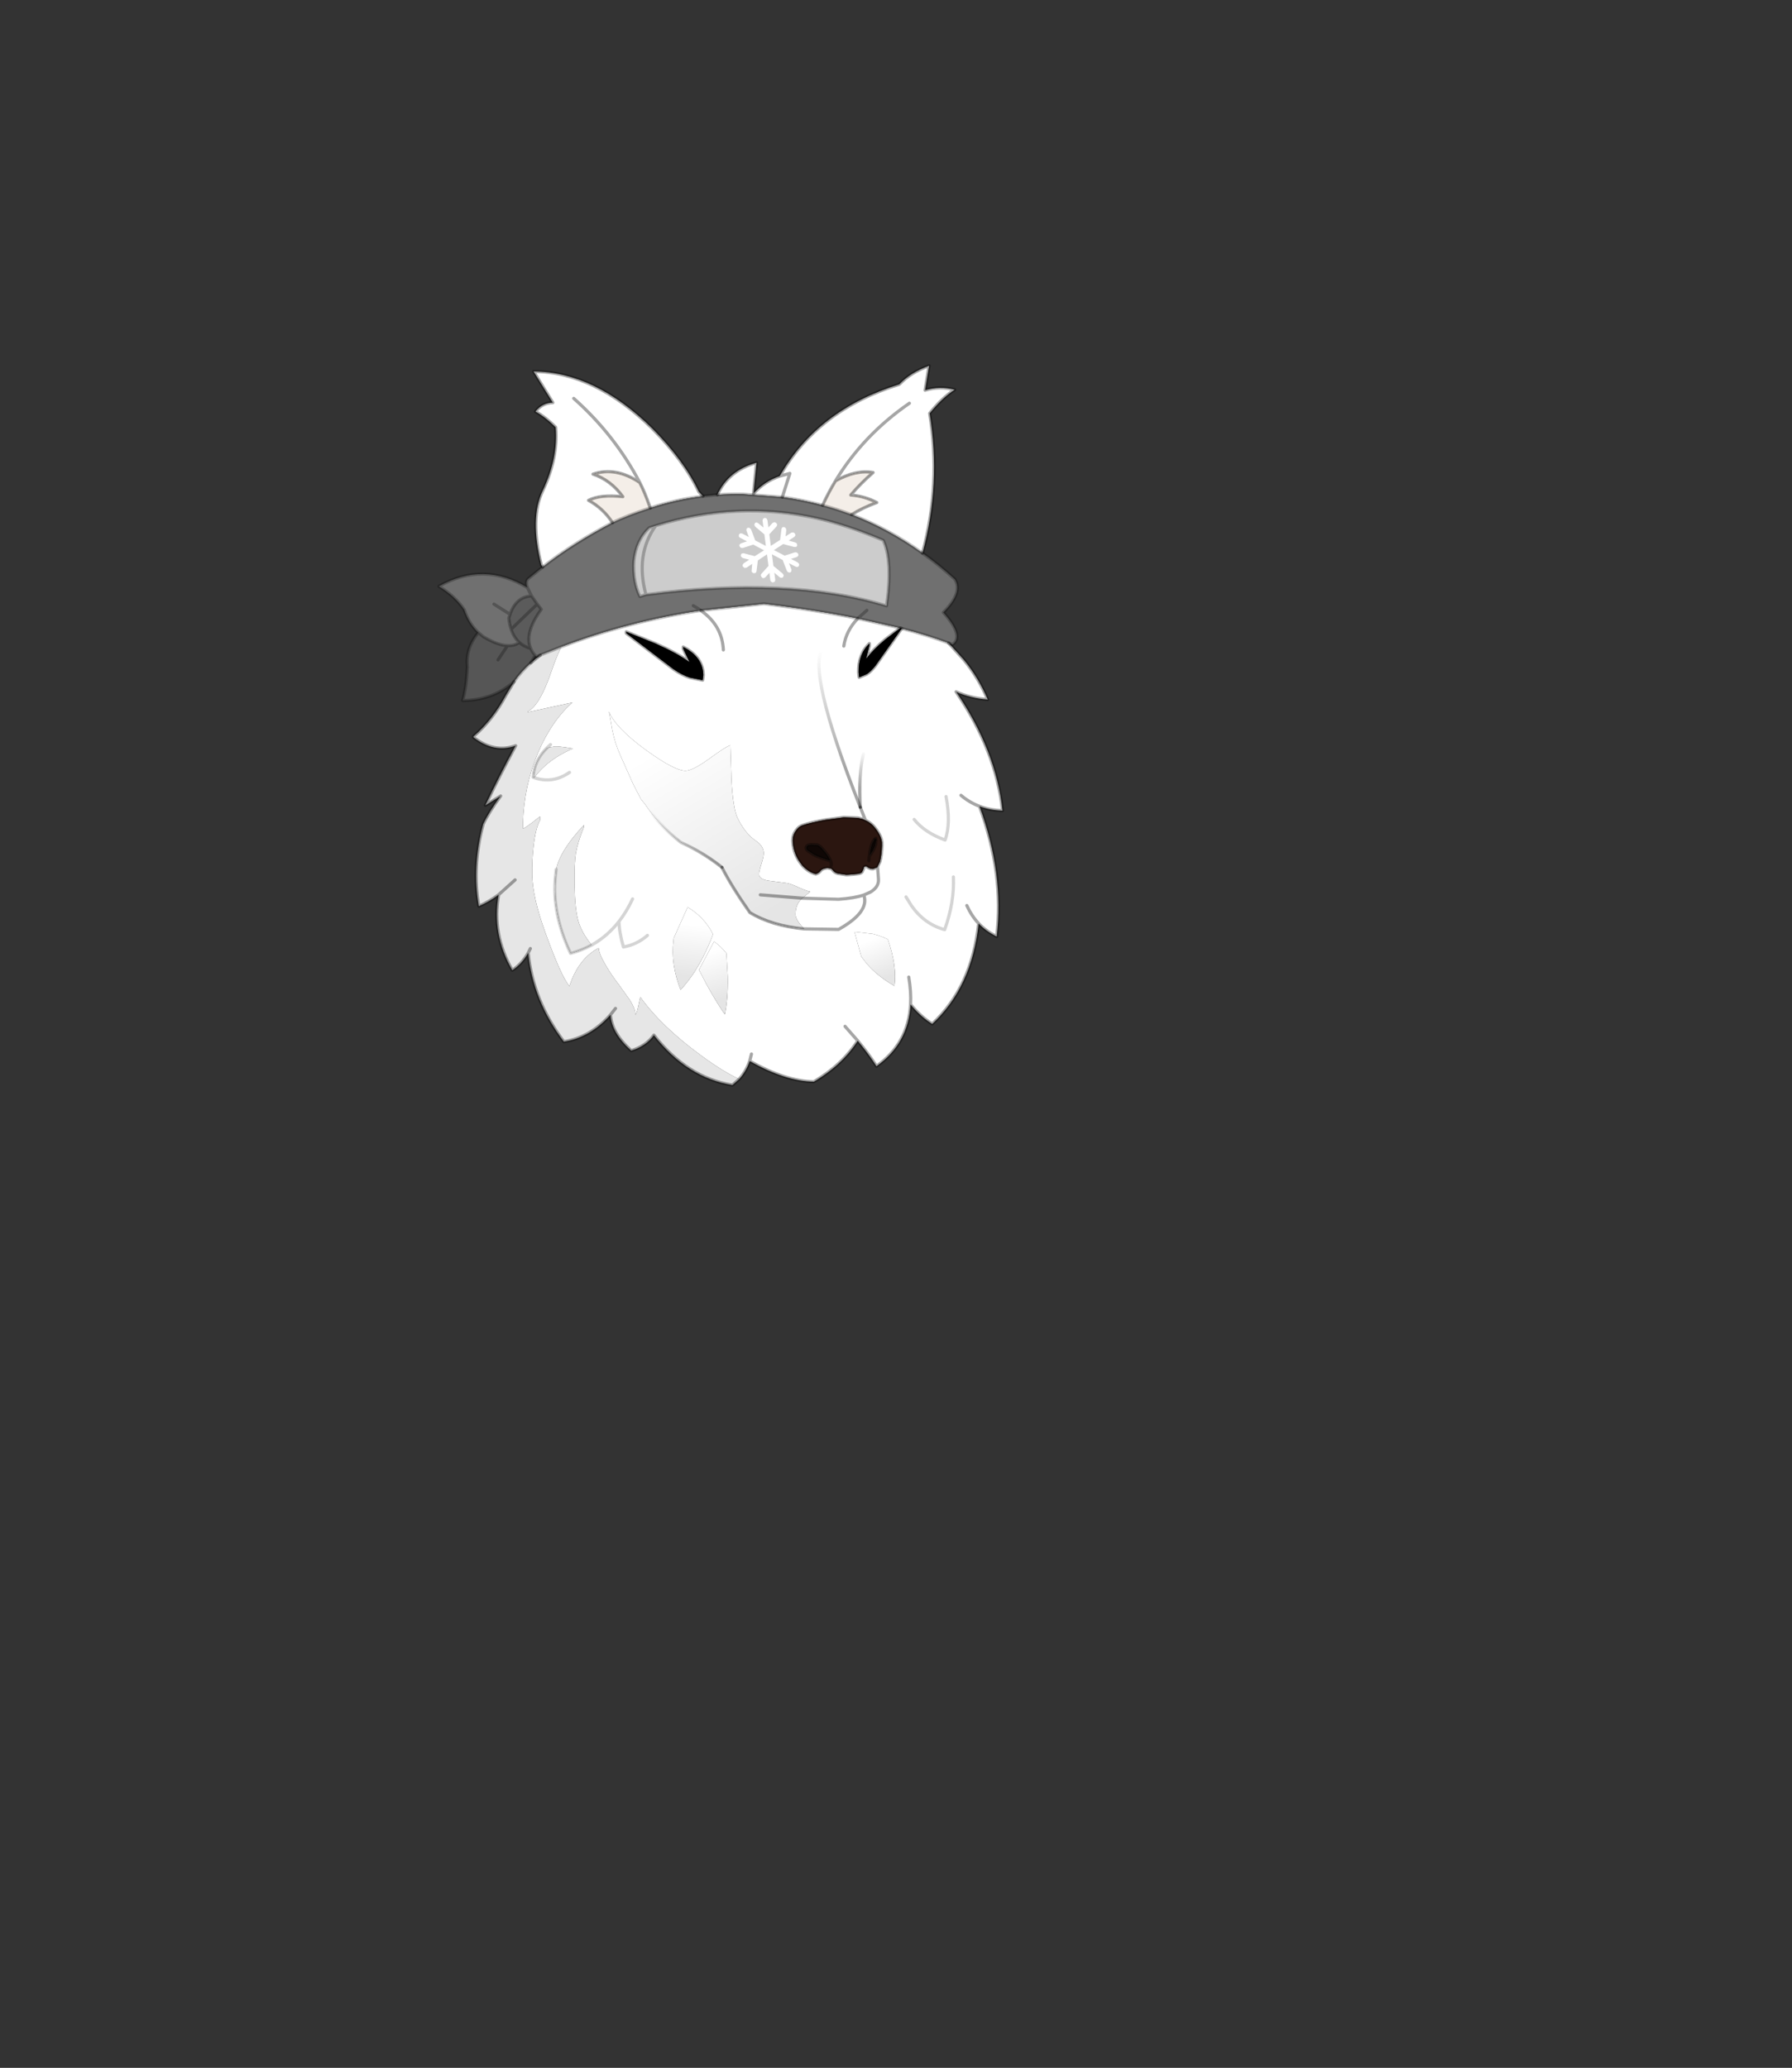 <?xml version="1.0" encoding="UTF-8" standalone="no"?>
<svg xmlns:xlink="http://www.w3.org/1999/xlink" height="531.5px" width="460.6px" xmlns="http://www.w3.org/2000/svg">
  <rect width="100%" height="100%" fill="#333333" stroke="none"/>
  <g transform="matrix(1.0, 0.0, 0.0, 1.0, 193.65, 334.05)">
    <use height="226.3" transform="matrix(0.818, -0.015, 0.015, 0.818, -82.268, -238.511)" width="176.75" xlink:href="#shape0"/>
  </g>
  <defs>
    <g id="shape0" transform="matrix(1.0, 0.0, 0.0, 1.0, 88.35, 113.15)">
      <path d="M0.15 -72.85 Q3.8 -80.45 12.65 -82.7 L11.5 -73.0 Q15.0 -76.8 19.85 -78.35 32.1 -99.0 57.95 -106.5 61.6 -110.2 67.4 -112.15 L66.0 -104.5 Q70.65 -105.8 75.3 -104.5 71.3 -102.0 67.3 -97.2 70.55 -75.05 64.25 -53.35 53.8 -61.15 42.2 -65.85 45.7 -67.95 50.2 -69.5 46.4 -71.6 42.05 -72.0 45.1 -75.5 49.2 -78.95 43.85 -80.0 37.35 -76.55 35.05 -72.9 33.15 -68.95 26.95 -70.75 20.55 -71.75 L8.2 -72.9 Q4.15 -73.05 0.15 -72.85 M71.95 -24.95 L72.75 -24.05 76.55 -19.7 Q81.05 -14.05 83.9 -7.0 78.6 -7.45 74.0 -9.6 86.25 9.1 87.9 28.0 84.0 27.8 80.7 26.5 88.1 48.0 85.35 67.5 82.1 65.85 79.75 63.3 77.3 83.2 64.6 94.6 61.05 92.3 57.9 88.35 57.0 100.6 46.85 107.55 44.5 103.7 41.1 99.45 36.1 106.95 27.1 112.05 18.25 111.8 7.05 105.2 5.85 108.45 3.65 110.8 -1.45 108.35 -8.4 103.0 -20.5 93.8 -26.95 84.45 L-27.65 87.4 Q-28.1 89.4 -28.65 90.1 -28.35 88.5 -30.3 85.25 L-33.6 80.45 Q-35.9 77.35 -37.6 74.3 -39.7 70.6 -39.7 68.9 L-39.95 68.9 -40.65 69.3 Q-46.4 72.7 -49.15 80.65 -51.8 77.25 -56.45 63.5 -60.2 52.5 -60.2 45.45 -60.2 40.9 -59.6 36.45 -58.85 30.8 -57.4 28.3 L-57.4 27.15 Q-61.65 30.45 -62.8 30.9 L-62.8 29.05 Q-62.25 17.6 -57.75 7.35 -53.3 -2.7 -46.55 -8.45 L-60.7 -5.65 -60.7 -5.85 Q-56.85 -7.6 -53.0 -18.3 -51.4 -22.7 -49.75 -26.0 -28.55 -33.65 -5.7 -36.6 L14.15 -38.35 Q30.4 -36.1 43.55 -33.2 L56.85 -29.95 52.15 -26.5 Q48.25 -23.4 45.95 -20.45 L47.05 -24.7 47.05 -25.25 Q43.5 -22.0 43.5 -16.3 L43.55 -15.55 43.65 -14.7 45.95 -15.6 Q47.35 -16.4 48.9 -18.35 L57.3 -29.8 Q65.4 -27.55 71.95 -24.95 M-55.15 -51.15 L-55.55 -51.85 Q-58.95 -66.6 -54.7 -75.1 -49.6 -85.35 -50.25 -95.0 -53.45 -98.3 -56.5 -100.05 -54.3 -102.75 -51.0 -102.75 L-56.85 -112.65 Q-37.65 -112.15 -19.95 -94.1 -10.1 -83.8 -5.65 -73.9 L-4.35 -72.5 Q-12.75 -71.65 -21.0 -69.1 -22.65 -74.15 -24.15 -77.15 -31.6 -82.35 -38.8 -80.05 -33.25 -78.1 -29.55 -72.8 -36.65 -73.7 -40.35 -71.85 -35.75 -69.2 -32.95 -64.7 -45.55 -58.4 -55.15 -51.15 M19.85 -78.35 L23.05 -79.15 20.55 -71.75 23.05 -79.15 19.85 -78.35 M61.0 -100.5 Q46.25 -90.7 37.35 -76.55 46.25 -90.7 61.0 -100.5 M39.0 -24.6 Q39.8 -29.4 43.55 -33.2 39.8 -29.4 39.0 -24.6 M1.15 -24.1 Q0.9 -31.8 -5.7 -36.6 0.9 -31.8 1.15 -24.1 M48.3 44.95 L49.1 43.35 Q49.7 41.25 49.85 38.25 L49.85 37.2 Q49.55 34.7 47.2 32.0 46.15 30.9 44.8 30.25 L43.95 29.85 42.4 29.45 38.0 29.2 32.4 29.85 Q27.9 30.55 25.15 31.4 23.75 31.8 22.85 33.15 21.7 34.7 21.85 36.75 L21.95 37.75 Q22.35 40.65 23.95 43.0 L24.65 44.0 Q26.55 46.2 28.9 46.85 30.0 46.5 30.45 45.8 31.0 45.15 32.55 45.0 L33.7 45.2 34.15 45.6 Q34.8 46.55 35.8 46.8 L38.4 47.25 38.95 47.25 40.75 47.15 42.3 47.0 42.9 46.85 43.4 46.55 43.9 45.5 Q44.0 44.6 44.8 44.7 45.55 45.3 46.25 45.5 L46.9 45.55 47.9 45.2 48.35 45.2 48.3 44.95 M24.95 64.0 L35.5 64.35 35.75 64.35 Q45.65 59.05 43.85 53.7 L45.9 52.85 Q48.65 51.3 48.55 48.85 L48.35 45.2 48.55 48.85 Q48.65 51.3 45.9 52.85 L43.85 53.7 Q45.65 59.05 35.75 64.35 L35.5 64.35 24.95 64.0 Q22.3 61.15 22.3 59.55 22.3 57.05 23.45 55.5 23.8 55.0 24.5 54.35 L27.05 52.35 Q25.55 51.95 23.35 50.9 21.15 49.85 19.95 49.55 L14.25 48.7 Q11.05 48.2 11.05 46.6 11.05 45.75 11.85 43.4 12.65 41.05 12.65 39.95 12.65 37.7 10.3 36.1 L9.6 35.55 Q6.75 33.3 4.65 28.8 3.25 25.7 2.95 16.75 L2.8 5.9 Q1.5 6.2 -4.05 10.1 -9.2 13.65 -11.4 13.65 -14.8 13.65 -23.7 6.95 -33.15 -0.2 -35.2 -5.45 -34.8 -3.9 -34.25 0.2 -33.5 4.55 -31.7 8.7 L-27.95 17.55 -25.6 22.3 -24.25 24.05 Q-20.05 30.65 -13.35 36.1 L-12.65 36.45 -10.95 37.3 Q-5.4 40.2 -0.55 44.2 2.2 50.0 7.95 58.55 14.7 62.85 24.95 64.0 M43.85 53.7 Q40.85 54.65 35.9 54.9 L24.5 54.35 35.9 54.9 Q40.85 54.65 43.85 53.7 M43.25 26.1 L44.8 30.25 43.25 26.1 Q26.7 -18.25 32.7 -24.45 26.7 -18.25 43.25 26.1 42.85 15.8 44.55 9.4 42.85 15.8 43.25 26.1 M74.95 22.95 Q77.55 25.25 80.7 26.5 77.55 25.25 74.95 22.95 M70.25 23.25 Q71.7 31.7 69.7 36.9 63.25 34.4 60.1 30.25 63.25 34.4 69.7 36.9 71.7 31.7 70.25 23.25 M0.35 71.2 Q-1.4 68.95 -3.45 67.45 L-8.35 76.25 Q-4.45 84.45 -0.5 90.4 0.65 85.45 0.65 78.55 L0.35 71.2 M79.75 63.3 Q77.55 60.85 76.15 57.6 77.55 60.85 79.75 63.3 M43.35 73.9 Q46.6 78.6 52.95 82.45 53.95 76.45 51.15 67.75 48.85 66.6 46.35 65.95 L40.7 65.2 42.7 72.95 43.35 73.9 M57.1 54.55 L58.8 57.4 Q62.8 63.25 69.05 65.05 72.3 56.5 72.1 48.55 72.3 56.5 69.05 65.05 62.8 63.25 58.8 57.4 L57.1 54.55 M37.2 94.85 L41.1 99.45 37.2 94.85 M7.65 103.0 L7.05 105.2 7.65 103.0 M57.5 79.75 Q58.2 84.35 57.9 88.35 58.2 84.35 57.5 79.75 M-29.25 -29.9 L-14.65 -18.35 Q-11.95 -16.4 -9.55 -15.6 L-5.55 -14.7 -5.4 -15.55 -5.3 -16.3 Q-5.3 -22.0 -11.45 -25.25 L-11.45 -24.7 -9.55 -20.45 Q-13.5 -23.4 -20.2 -26.5 L-29.25 -30.35 -29.25 -29.9 M-24.15 -77.15 Q-31.75 -92.3 -44.4 -103.95 -31.75 -92.3 -24.15 -77.15 M-59.0 14.95 Q-56.0 11.1 -51.65 8.5 -49.2 7.05 -46.7 6.05 L-46.7 6.0 Q-52.15 4.95 -52.9 5.35 L-54.55 5.6 -54.8 5.65 Q-58.9 9.5 -59.35 14.8 L-59.0 14.95 Q-53.2 17.05 -47.9 13.5 -53.2 17.05 -59.0 14.95 M-53.7 4.65 L-54.8 5.65 -53.7 4.65 M-41.9 67.85 Q-44.95 64.0 -46.0 60.15 -46.95 56.55 -46.95 49.05 -46.95 42.25 -46.35 38.85 -45.7 35.5 -43.65 30.7 L-43.65 30.1 Q-51.35 38.0 -52.65 43.9 L-52.9 45.95 Q-54.35 57.6 -48.6 70.35 -45.0 69.45 -41.9 67.85 -36.95 65.2 -33.2 60.6 -30.7 57.5 -28.8 53.6 -30.7 57.5 -33.2 60.6 -36.95 65.2 -41.9 67.85 M-16.2 67.0 Q-17.25 74.25 -14.25 82.45 -11.9 80.0 -9.7 76.8 L-8.0 74.05 Q-6.0 70.6 -4.25 66.45 L-3.75 65.15 Q-6.3 59.8 -11.55 56.5 L-16.1 66.15 -16.2 67.0 M-24.35 65.15 Q-27.65 67.95 -31.95 68.65 -33.2 64.05 -33.2 60.6 -33.2 64.05 -31.95 68.65 -27.65 67.95 -24.35 65.15" fill="#ffffff" fill-rule="evenodd" stroke="none"/>
      <path d="M64.25 -53.35 Q69.4 -49.55 74.25 -44.95 76.8 -40.75 70.45 -34.6 76.95 -27.0 73.15 -24.45 L71.95 -24.95 Q65.4 -27.55 57.3 -29.8 L56.85 -29.95 43.55 -33.2 46.45 -35.7 43.55 -33.2 Q30.4 -36.1 14.15 -38.35 L-5.7 -36.6 Q-28.55 -33.65 -49.75 -26.0 L-56.4 -23.5 -57.6 -23.05 -58.0 -23.45 Q-58.9 -24.5 -59.35 -25.65 -61.35 -30.55 -55.8 -37.9 L-57.05 -39.55 -58.8 -42.15 -60.05 -44.8 Q-60.7 -46.75 -59.75 -47.55 L-55.15 -51.15 Q-45.55 -58.4 -32.95 -64.7 -28.45 -66.85 -21.0 -69.1 -12.75 -71.65 -4.35 -72.5 L0.15 -72.85 Q4.15 -73.05 8.2 -72.9 L20.55 -71.75 Q26.95 -70.75 33.15 -68.95 37.75 -67.65 42.2 -65.85 53.8 -61.15 64.25 -53.35 M-75.7 -30.95 Q-78.6 -33.75 -80.0 -38.2 -82.75 -42.5 -87.85 -45.7 -73.7 -53.35 -60.05 -44.8 L-58.8 -42.15 Q-63.65 -42.0 -65.65 -36.5 L-66.05 -35.3 Q-65.9 -33.35 -65.4 -31.8 -64.6 -29.2 -62.9 -27.6 -64.55 -26.5 -66.8 -26.7 -69.9 -26.95 -74.2 -29.65 L-75.7 -30.95 M52.65 -37.0 Q54.9 -50.95 52.0 -57.6 40.65 -62.65 31.3 -64.9 6.35 -70.95 -19.4 -63.5 L-21.4 -62.9 Q-25.6 -59.15 -26.45 -52.6 -26.95 -46.1 -24.75 -41.35 L-22.85 -41.9 Q22.0 -46.9 52.65 -37.0 M-8.05 -38.15 Q-6.8 -37.45 -5.7 -36.6 -6.8 -37.45 -8.05 -38.15 M-70.65 -39.8 L-65.65 -36.5 -70.65 -39.8" fill="#707070" fill-rule="evenodd" stroke="none"/>
      <path d="M42.2 -65.85 Q37.75 -67.65 33.15 -68.95 35.05 -72.9 37.35 -76.55 43.85 -80.0 49.2 -78.95 45.1 -75.5 42.05 -72.0 46.4 -71.6 50.2 -69.5 45.7 -67.95 42.2 -65.85 M-32.95 -64.7 Q-35.75 -69.2 -40.35 -71.85 -36.65 -73.7 -29.55 -72.8 -33.25 -78.1 -38.8 -80.05 -31.6 -82.35 -24.15 -77.15 -22.65 -74.15 -21.0 -69.1 -28.45 -66.85 -32.95 -64.7" fill="#f4eee8" fill-rule="evenodd" stroke="none"/>
      <path d="M57.3 -29.8 L48.9 -18.35 Q47.35 -16.4 45.95 -15.6 L43.65 -14.7 43.55 -15.55 43.5 -16.3 Q43.5 -22.0 47.05 -25.25 L47.05 -24.7 45.95 -20.45 Q48.25 -23.4 52.15 -26.5 L56.85 -29.95 57.3 -29.8 M-29.25 -29.9 L-29.25 -30.35 -20.2 -26.5 Q-13.5 -23.4 -9.55 -20.45 L-11.45 -24.7 -11.45 -25.25 Q-5.3 -22.0 -5.3 -16.3 L-5.4 -15.55 -5.55 -14.7 -9.55 -15.6 Q-11.95 -16.4 -14.65 -18.35 L-29.25 -29.9" fill="#000000" fill-rule="evenodd" stroke="none"/>
      <path d="M52.65 -37.0 Q22.0 -46.9 -22.85 -41.9 L-24.75 -41.35 Q-26.95 -46.1 -26.45 -52.6 -25.6 -59.15 -21.4 -62.9 L-19.4 -63.5 Q6.35 -70.95 31.3 -64.9 40.65 -62.65 52.0 -57.6 54.9 -50.95 52.65 -37.0 M-22.85 -41.9 Q-26.05 -54.45 -19.4 -63.5 -26.05 -54.45 -22.85 -41.9" fill="#cccccc" fill-rule="evenodd" stroke="none"/>
      <path d="M47.95 35.95 L48.0 36.5 Q48.0 37.65 47.65 38.5 L47.0 39.85 45.95 41.4 45.9 40.95 Q46.4 37.35 47.6 36.25 L47.95 35.95 M48.0 36.5 L47.6 36.25 48.0 36.5 M27.9 40.45 L26.5 39.5 Q26.05 39.15 26.0 38.65 L26.0 38.5 Q26.1 37.65 27.5 37.55 L29.5 37.65 Q30.4 37.95 31.3 39.15 L31.6 39.5 Q33.25 41.5 33.65 42.85 L33.4 42.75 32.5 42.45 30.5 41.75 Q28.35 40.9 27.9 40.45" fill="#0f0705" fill-rule="evenodd" stroke="none"/>
      <path d="M44.8 30.25 Q46.15 30.9 47.2 32.0 49.55 34.7 49.85 37.2 L49.85 38.25 Q49.7 41.25 49.1 43.35 L48.3 44.95 47.9 45.2 46.9 45.55 46.25 45.5 Q45.55 45.3 44.8 44.7 44.0 44.6 43.9 45.5 L43.4 46.55 42.9 46.85 42.3 47.0 40.75 47.15 38.95 47.25 38.4 47.25 35.8 46.8 Q34.8 46.55 34.15 45.6 L33.7 45.2 32.55 45.0 Q31.0 45.15 30.45 45.8 30.0 46.5 28.9 46.85 26.55 46.2 24.65 44.0 L23.95 43.0 Q22.35 40.65 21.95 37.75 L21.85 36.75 Q21.7 34.7 22.85 33.15 23.75 31.8 25.15 31.4 27.9 30.55 32.4 29.85 L38.0 29.2 42.4 29.45 43.95 29.85 44.8 30.25 M48.0 36.5 L47.95 35.95 47.6 36.25 Q46.4 37.35 45.9 40.95 L45.95 41.4 47.0 39.85 47.65 38.5 Q48.0 37.65 48.0 36.5 M45.65 42.95 L45.8 41.5 45.95 41.4 45.8 41.5 45.65 42.95 M27.9 40.45 Q28.35 40.9 30.5 41.75 L32.5 42.45 33.4 42.75 33.65 42.85 Q33.25 41.5 31.6 39.5 L31.3 39.15 Q30.4 37.95 29.5 37.65 L27.5 37.55 Q26.1 37.65 26.0 38.5 L26.0 38.65 Q26.05 39.15 26.5 39.5 L27.9 40.45 M33.75 44.3 Q33.95 43.7 33.65 42.85 33.95 43.7 33.75 44.3" fill="#2b1610" fill-rule="evenodd" stroke="none"/>
      <path d="M24.95 64.0 Q14.7 62.85 7.95 58.55 2.2 50.0 -0.55 44.2 -5.4 40.2 -10.95 37.3 L-12.65 36.45 -13.35 36.1 Q-20.05 30.65 -24.25 24.05 L-25.6 22.3 -27.95 17.55 -31.7 8.7 Q-33.5 4.55 -34.25 0.2 -34.8 -3.9 -35.2 -5.45 -33.15 -0.2 -23.7 6.95 -14.8 13.65 -11.4 13.65 -9.2 13.65 -4.05 10.1 1.5 6.2 2.8 5.9 L2.95 16.75 Q3.25 25.7 4.65 28.8 6.75 33.3 9.6 35.55 L10.3 36.1 Q12.65 37.7 12.65 39.95 12.65 41.05 11.85 43.4 11.05 45.75 11.05 46.6 11.05 48.2 14.25 48.7 L19.95 49.55 Q21.15 49.85 23.35 50.9 25.55 51.95 27.05 52.35 L24.5 54.35 Q23.8 55.0 23.45 55.5 22.3 57.05 22.3 59.55 22.3 61.15 24.95 64.0 M11.35 53.05 L24.5 54.35 11.35 53.05" fill="url(#gradient0)" fill-rule="evenodd" stroke="none"/>
      <path d="M43.35 73.9 L42.7 72.95 40.7 65.2 46.35 65.95 Q48.85 66.6 51.15 67.75 53.95 76.45 52.95 82.45 46.6 78.6 43.35 73.9" fill="url(#gradient1)" fill-rule="evenodd" stroke="none"/>
      <path d="M3.65 110.8 L1.5 112.65 Q-12.7 110.1 -22.9 96.5 -25.4 99.9 -30.1 101.25 -36.2 95.55 -36.4 89.85 -42.8 96.85 -51.2 98.05 -60.7 85.0 -61.9 69.95 -64.0 73.45 -67.0 75.3 -73.3 63.85 -70.85 51.5 -73.95 53.7 -77.15 55.0 -79.1 42.55 -75.3 29.25 -73.45 25.5 -69.65 20.5 L-74.5 23.35 Q-70.0 14.3 -64.65 4.8 -71.5 7.1 -77.85 1.9 L-77.85 1.65 Q-71.75 -3.4 -67.45 -11.05 L-64.8 -15.3 Q-62.55 -18.45 -59.4 -21.15 L-56.4 -23.5 -49.75 -26.0 Q-51.4 -22.7 -53.0 -18.3 -56.85 -7.6 -60.7 -5.85 L-60.7 -5.65 -46.55 -8.45 Q-53.3 -2.7 -57.75 7.35 -62.25 17.6 -62.8 29.05 L-62.8 30.9 Q-61.65 30.45 -57.4 27.15 L-57.4 28.3 Q-58.85 30.8 -59.6 36.45 -60.2 40.9 -60.2 45.45 -60.2 52.5 -56.45 63.5 -51.8 77.25 -49.15 80.65 -46.4 72.7 -40.65 69.3 L-39.95 68.9 -39.7 68.9 Q-39.7 70.6 -37.6 74.3 -35.9 77.35 -33.6 80.45 L-30.3 85.25 Q-28.35 88.5 -28.65 90.1 -28.1 89.4 -27.65 87.4 L-26.95 84.45 Q-20.5 93.8 -8.4 103.0 -1.45 108.35 3.65 110.8 M-54.8 5.65 L-54.55 5.6 -52.9 5.35 Q-52.15 4.95 -46.7 6.0 L-46.7 6.05 Q-49.2 7.05 -51.65 8.5 -56.0 11.1 -59.0 14.95 L-59.35 14.8 Q-58.9 9.5 -54.8 5.65 M-52.65 43.9 Q-51.35 38.0 -43.65 30.1 L-43.65 30.7 Q-45.7 35.5 -46.35 38.85 -46.95 42.25 -46.95 49.05 -46.95 56.55 -46.0 60.15 -44.95 64.0 -41.9 67.85 -45.0 69.45 -48.6 70.35 -54.35 57.6 -52.9 45.95 L-52.65 43.9 M-61.2 68.6 L-61.9 69.95 -61.2 68.6 M-65.6 46.95 L-70.85 51.5 -65.6 46.95 M-34.8 87.9 L-36.4 89.85 -34.8 87.9" fill="#e6e6e6" fill-rule="evenodd" stroke="none"/>
      <path d="M-16.2 67.0 L-16.1 66.15 -11.55 56.5 Q-6.3 59.8 -3.75 65.15 L-4.25 66.45 Q-6.0 70.6 -8.0 74.05 L-9.7 76.8 Q-11.9 80.0 -14.25 82.45 -17.25 74.25 -16.2 67.0" fill="url(#gradient2)" fill-rule="evenodd" stroke="none"/>
      <path d="M0.35 71.2 L0.65 78.55 Q0.65 85.45 -0.5 90.4 -4.45 84.45 -8.35 76.25 L-3.45 67.45 Q-1.4 68.95 0.35 71.2" fill="url(#gradient3)" fill-rule="evenodd" stroke="none"/>
      <path d="M-58.8 -42.15 L-57.05 -39.55 -55.8 -37.9 Q-61.35 -30.55 -59.35 -25.65 -61.45 -26.25 -62.9 -27.6 -64.6 -29.2 -65.4 -31.8 -65.9 -33.35 -66.05 -35.3 L-65.65 -36.5 Q-63.65 -42.0 -58.8 -42.15 M-65.4 -31.8 L-57.05 -39.55 -65.4 -31.8" fill="#5b5b5b" fill-rule="evenodd" stroke="none"/>
      <path d="M-64.8 -15.3 Q-71.6 -9.6 -81.05 -9.7 -79.8 -13.5 -79.35 -20.25 -79.9 -26.1 -75.7 -30.95 L-74.2 -29.65 Q-69.9 -26.95 -66.8 -26.7 -64.55 -26.5 -62.9 -27.6 -61.45 -26.25 -59.35 -25.65 -58.9 -24.5 -58.0 -23.45 L-59.4 -21.15 Q-62.55 -18.45 -64.8 -15.3 M-69.7 -22.25 L-66.85 -26.35 -69.7 -22.25" fill="#565656" fill-rule="evenodd" stroke="none"/>
      <path d="M0.15 -72.85 Q3.8 -80.45 12.65 -82.7 L11.5 -73.0 Q15.0 -76.8 19.85 -78.35 32.1 -99.0 57.95 -106.5 61.6 -110.2 67.4 -112.15 L66.0 -104.5 Q70.65 -105.8 75.3 -104.5 71.3 -102.0 67.3 -97.2 70.55 -75.05 64.25 -53.35 M71.95 -24.95 L72.75 -24.05 76.55 -19.7 Q81.05 -14.05 83.9 -7.0 78.6 -7.45 74.0 -9.6 86.25 9.1 87.9 28.0 84.0 27.8 80.7 26.5 88.1 48.0 85.35 67.5 82.1 65.85 79.75 63.3 77.3 83.2 64.6 94.6 61.05 92.3 57.9 88.35 57.0 100.6 46.85 107.55 44.5 103.7 41.1 99.45 36.1 106.95 27.1 112.05 18.25 111.8 7.05 105.2 5.85 108.45 3.65 110.8 L1.5 112.65 Q-12.7 110.1 -22.9 96.5 -25.4 99.9 -30.1 101.25 -36.2 95.55 -36.4 89.85 -42.8 96.85 -51.2 98.05 -60.7 85.0 -61.9 69.95 -64.0 73.45 -67.0 75.3 -73.3 63.85 -70.85 51.5 -73.95 53.7 -77.15 55.0 -79.1 42.55 -75.3 29.25 -73.45 25.5 -69.65 20.5 L-74.5 23.35 Q-70.0 14.3 -64.65 4.8 -71.5 7.1 -77.85 1.9 M-77.85 1.65 Q-71.75 -3.4 -67.45 -11.05 L-64.8 -15.3 M-55.15 -51.15 L-55.55 -51.85 Q-58.95 -66.6 -54.7 -75.1 -49.6 -85.35 -50.25 -95.0 -53.45 -98.3 -56.5 -100.05 -54.3 -102.75 -51.0 -102.75 L-56.85 -112.65 Q-37.65 -112.15 -19.95 -94.1 -10.1 -83.8 -5.65 -73.9 L-4.35 -72.5 M20.55 -71.75 L23.05 -79.15 19.85 -78.35 M37.35 -76.55 Q43.85 -80.0 49.2 -78.95 45.1 -75.5 42.05 -72.0 46.4 -71.6 50.2 -69.5 45.7 -67.95 42.2 -65.85 M33.15 -68.95 Q35.05 -72.9 37.35 -76.55 46.25 -90.7 61.0 -100.5 M57.3 -29.8 L48.9 -18.35 Q47.35 -16.4 45.95 -15.6 L43.65 -14.7 43.55 -15.55 43.5 -16.3 Q43.5 -22.0 47.05 -25.25 L47.05 -24.7 45.95 -20.45 Q48.25 -23.4 52.15 -26.5 L56.85 -29.95 M43.55 -33.2 Q39.8 -29.4 39.0 -24.6 M-5.7 -36.6 Q0.9 -31.8 1.15 -24.1 M44.8 30.25 Q46.15 30.9 47.2 32.0 49.55 34.7 49.85 37.2 L49.85 38.25 Q49.7 41.25 49.1 43.35 L48.3 44.95 48.35 45.2 48.55 48.85 Q48.65 51.3 45.9 52.85 L43.85 53.7 Q45.65 59.05 35.75 64.35 L35.5 64.35 24.95 64.0 Q14.7 62.85 7.95 58.55 2.2 50.0 -0.55 44.2 M24.5 54.35 L35.9 54.9 Q40.85 54.65 43.85 53.7 M47.9 45.2 L46.9 45.55 46.25 45.5 Q45.55 45.3 44.8 44.7 44.0 44.6 43.9 45.5 L43.4 46.55 42.9 46.85 42.3 47.0 40.75 47.15 38.95 47.25 38.4 47.25 35.8 46.8 Q34.8 46.55 34.15 45.6 L33.7 45.2 32.55 45.0 Q31.0 45.15 30.45 45.8 30.0 46.5 28.9 46.85 26.55 46.2 24.65 44.0 L23.95 43.0 Q22.35 40.65 21.95 37.75 L21.85 36.75 Q21.7 34.7 22.85 33.15 23.75 31.8 25.15 31.4 27.9 30.55 32.4 29.85 L38.0 29.2 42.4 29.45 43.95 29.85 44.8 30.25 43.25 26.1 M48.0 36.5 Q48.0 37.65 47.65 38.5 L47.0 39.85 45.95 41.4 45.8 41.5 45.65 42.95 M45.95 41.4 L45.9 40.95 Q46.4 37.35 47.6 36.25 L47.95 35.95 M48.3 44.95 L47.9 45.2 M80.7 26.5 Q77.55 25.25 74.95 22.95 M27.9 40.45 Q28.35 40.9 30.5 41.75 L32.5 42.45 33.4 42.75 33.65 42.85 Q33.25 41.5 31.6 39.5 L31.3 39.15 Q30.4 37.95 29.5 37.65 L27.5 37.55 Q26.1 37.65 26.0 38.5 L26.0 38.65 Q26.05 39.15 26.5 39.5 L27.9 40.45 M33.65 42.85 Q33.95 43.7 33.75 44.3 M24.5 54.35 L11.35 53.05 M76.15 57.6 Q77.55 60.85 79.75 63.3 M57.9 88.35 Q58.2 84.35 57.5 79.75 M7.05 105.2 L7.65 103.0 M41.1 99.45 L37.2 94.85 M-21.0 -69.1 Q-22.65 -74.15 -24.15 -77.15 -31.6 -82.35 -38.8 -80.05 -33.25 -78.1 -29.55 -72.8 -36.65 -73.7 -40.35 -71.85 -35.75 -69.2 -32.95 -64.7 M-56.4 -23.5 L-59.4 -21.15 M-29.25 -29.9 L-14.65 -18.35 Q-11.95 -16.4 -9.55 -15.6 L-5.55 -14.7 -5.4 -15.55 -5.3 -16.3 Q-5.3 -22.0 -11.45 -25.25 L-11.45 -24.7 -9.55 -20.45 Q-13.5 -23.4 -20.2 -26.5 L-29.25 -30.35 -29.25 -29.9 M-44.4 -103.95 Q-31.75 -92.3 -24.15 -77.15 M-61.9 69.95 L-61.2 68.6 M-36.4 89.85 L-34.8 87.9 M-70.85 51.5 L-65.6 46.95" fill="none" stroke="#000000" stroke-linecap="round" stroke-linejoin="round" stroke-opacity="0.349" stroke-width="1.0"/>
      <path d="M64.25 -53.35 Q69.4 -49.55 74.25 -44.95 76.8 -40.75 70.45 -34.6 76.95 -27.0 73.15 -24.45 L71.95 -24.95 Q65.4 -27.55 57.3 -29.8 L56.85 -29.95 43.55 -33.2 46.45 -35.7 M-64.8 -15.3 Q-71.6 -9.6 -81.05 -9.7 -79.8 -13.5 -79.35 -20.25 -79.9 -26.1 -75.7 -30.95 -78.6 -33.75 -80.0 -38.2 -82.75 -42.5 -87.85 -45.7 -73.7 -53.35 -60.05 -44.8 -60.7 -46.75 -59.75 -47.55 L-55.15 -51.15 Q-45.55 -58.4 -32.95 -64.7 -28.45 -66.85 -21.0 -69.1 -12.75 -71.65 -4.35 -72.5 L0.15 -72.85 Q4.15 -73.05 8.2 -72.9 L20.55 -71.75 Q26.95 -70.75 33.15 -68.95 37.75 -67.65 42.2 -65.85 53.8 -61.15 64.25 -53.35 M43.55 -33.2 Q30.4 -36.1 14.15 -38.35 L-5.7 -36.6 Q-6.8 -37.45 -8.05 -38.15 M52.65 -37.0 Q22.0 -46.9 -22.85 -41.9 L-24.75 -41.35 Q-26.95 -46.1 -26.45 -52.6 -25.6 -59.15 -21.4 -62.9 L-19.4 -63.5 Q6.35 -70.95 31.3 -64.9 40.65 -62.65 52.0 -57.6 54.9 -50.95 52.65 -37.0 M-58.8 -42.15 L-60.05 -44.8 M-58.8 -42.15 L-57.05 -39.55 -55.8 -37.9 Q-61.35 -30.55 -59.35 -25.65 -58.9 -24.5 -58.0 -23.45 L-57.6 -23.05 -56.4 -23.5 -49.75 -26.0 Q-28.55 -33.65 -5.7 -36.6 M-75.7 -30.95 L-74.2 -29.65 Q-69.9 -26.95 -66.8 -26.7 -64.55 -26.5 -62.9 -27.6 -64.6 -29.2 -65.4 -31.8 -65.9 -33.35 -66.05 -35.3 L-65.65 -36.5 -70.65 -39.8 M-59.4 -21.15 Q-62.55 -18.45 -64.8 -15.3 M-58.0 -23.45 L-59.4 -21.15 M-62.9 -27.6 Q-61.45 -26.25 -59.35 -25.65 M-66.85 -26.35 L-69.7 -22.25 M-57.05 -39.55 L-65.4 -31.8 M-65.65 -36.5 Q-63.65 -42.0 -58.8 -42.15 M-19.4 -63.5 Q-26.05 -54.45 -22.85 -41.9" fill="none" stroke="#000000" stroke-linecap="round" stroke-linejoin="round" stroke-opacity="0.251" stroke-width="1.0"/>
      <path d="M47.6 36.25 L48.0 36.5" fill="none" stroke="#000000" stroke-linecap="round" stroke-linejoin="round" stroke-opacity="0.349" stroke-width="0.7"/>
      <path d="M60.1 30.25 Q63.25 34.4 69.7 36.9 71.7 31.7 70.25 23.25 M72.1 48.55 Q72.3 56.5 69.05 65.05 62.8 63.25 58.8 57.4 L57.1 54.55 M-54.8 5.65 Q-58.9 9.5 -59.35 14.8 L-59.0 14.95 Q-53.2 17.05 -47.9 13.5 M-54.8 5.65 L-53.7 4.65 M-41.9 67.85 Q-36.95 65.2 -33.2 60.6 -30.7 57.5 -28.8 53.6 M-41.9 67.85 Q-45.0 69.45 -48.6 70.35 -54.35 57.6 -52.9 45.95 L-52.65 43.9 M-33.2 60.6 Q-33.2 64.05 -31.95 68.65 -27.65 67.95 -24.35 65.15" fill="none" stroke="#000000" stroke-linecap="round" stroke-linejoin="round" stroke-opacity="0.169" stroke-width="1.0"/>
      <path d="M-0.55 44.2 Q-5.4 40.2 -10.95 37.3 L-12.65 36.45 -13.35 36.1 Q-20.05 30.65 -24.25 24.05 L-25.6 22.3" fill="none" stroke="url(#gradient4)" stroke-linecap="round" stroke-linejoin="round" stroke-width="1.0"/>
      <path d="M43.25 26.1 Q42.85 15.8 44.55 9.4" fill="none" stroke="url(#gradient5)" stroke-linecap="round" stroke-linejoin="round" stroke-width="1.0"/>
      <path d="M43.25 26.1 Q26.7 -18.25 32.7 -24.45" fill="none" stroke="url(#gradient6)" stroke-linecap="round" stroke-linejoin="round" stroke-width="1.0"/>
      <path d="M14.4 -65.1 L14.95 -65.35 15.5 -65.1 15.75 -64.55 16.0 -62.3 17.35 -63.7 17.9 -63.95 18.45 -63.7 18.8 -63.15 18.6 -62.6 16.25 -60.15 16.65 -56.5 19.6 -58.3 20.1 -61.75 20.35 -62.25 20.95 -62.35 21.45 -62.0 21.6 -61.4 21.35 -59.4 23.2 -60.55 23.8 -60.6 24.3 -60.25 24.45 -59.65 24.1 -59.2 22.3 -58.05 24.3 -57.45 24.85 -57.1 24.95 -56.5 Q24.9 -56.2 24.65 -56.05 L24.05 -56.0 20.55 -57.0 17.6 -55.15 20.95 -53.35 24.25 -54.35 24.85 -54.25 25.25 -53.8 25.25 -53.25 24.8 -52.85 22.9 -52.3 25.0 -51.15 25.45 -50.65 25.4 -50.1 25.0 -49.7 24.4 -49.8 22.25 -50.95 23.0 -48.95 22.95 -48.35 22.55 -48.0 21.95 -48.1 21.55 -48.55 20.3 -52.0 16.95 -53.85 17.35 -50.2 20.2 -47.75 20.55 -47.2 20.35 -46.65 Q20.15 -46.4 19.8 -46.4 19.5 -46.4 19.25 -46.6 L17.6 -48.05 17.85 -45.8 17.7 -45.25 17.15 -45.0 Q16.8 -45.0 16.6 -45.25 16.3 -45.45 16.3 -45.8 L16.05 -48.05 14.7 -46.6 14.2 -46.4 Q13.85 -46.4 13.65 -46.65 L13.35 -47.2 Q13.35 -47.55 13.5 -47.75 L15.8 -50.2 15.4 -53.85 12.5 -52.0 12.0 -48.55 11.75 -48.1 11.15 -48.0 Q10.85 -48.05 10.6 -48.35 10.4 -48.6 10.5 -48.95 L10.7 -50.95 8.9 -49.8 8.3 -49.7 7.8 -50.1 Q7.65 -50.35 7.65 -50.65 L8.0 -51.15 9.8 -52.3 7.75 -52.85 7.25 -53.25 7.15 -53.8 7.45 -54.25 8.05 -54.35 11.55 -53.35 14.5 -55.15 11.15 -57.0 7.85 -56.0 7.25 -56.05 6.85 -56.5 Q6.7 -56.8 6.85 -57.1 L7.25 -57.45 9.2 -58.05 7.1 -59.2 Q6.8 -59.35 6.65 -59.65 L6.7 -60.25 7.1 -60.6 7.7 -60.55 9.8 -59.4 9.1 -61.4 9.1 -62.0 9.55 -62.35 10.15 -62.25 10.55 -61.75 11.8 -58.3 15.1 -56.5 14.7 -60.15 11.9 -62.6 11.6 -63.15 11.75 -63.7 Q11.95 -63.9 12.3 -63.95 L12.8 -63.7 14.45 -62.3 14.2 -64.55 14.4 -65.1" fill="#ffffff" fill-rule="evenodd" stroke="none"/>
    </g>
    <linearGradient gradientTransform="matrix(0.019, 0.033, -0.037, 0.021, -3.0, 32.55)" gradientUnits="userSpaceOnUse" id="gradient0" spreadMethod="pad" x1="-819.2" x2="819.2">
      <stop offset="0.008" stop-color="#ffffff"/>
      <stop offset="1.0" stop-color="#e5e5e5"/>
    </linearGradient>
    <linearGradient gradientTransform="matrix(0.004, 0.007, -0.018, 0.007, 48.8, 73.45)" gradientUnits="userSpaceOnUse" id="gradient1" spreadMethod="pad" x1="-819.2" x2="819.2">
      <stop offset="0.008" stop-color="#ffffff"/>
      <stop offset="1.0" stop-color="#e5e5e5"/>
    </linearGradient>
    <linearGradient gradientTransform="matrix(-0.001, 0.01, -0.022, -0.003, -10.75, 70.05)" gradientUnits="userSpaceOnUse" id="gradient2" spreadMethod="pad" x1="-819.2" x2="819.2">
      <stop offset="0.008" stop-color="#ffffff"/>
      <stop offset="1.0" stop-color="#e5e5e5"/>
    </linearGradient>
    <linearGradient gradientTransform="matrix(0.003, 0.009, -0.015, 0.004, -2.4, 77.85)" gradientUnits="userSpaceOnUse" id="gradient3" spreadMethod="pad" x1="-819.2" x2="819.2">
      <stop offset="0.008" stop-color="#ffffff"/>
      <stop offset="1.0" stop-color="#e5e5e5"/>
    </linearGradient>
    <linearGradient gradientTransform="matrix(-0.011, -0.011, 0.009, -0.009, -13.1, 33.25)" gradientUnits="userSpaceOnUse" id="gradient4" spreadMethod="pad" x1="-819.2" x2="819.2">
      <stop offset="0.0" stop-color="#000000" stop-opacity="0.349"/>
      <stop offset="0.988" stop-color="#000000" stop-opacity="0.0"/>
    </linearGradient>
    <linearGradient gradientTransform="matrix(0.002, -0.007, 0.01, 0.003, 45.1, 14.3)" gradientUnits="userSpaceOnUse" id="gradient5" spreadMethod="pad" x1="-819.2" x2="819.2">
      <stop offset="0.0" stop-color="#000000" stop-opacity="0.349"/>
      <stop offset="0.988" stop-color="#000000" stop-opacity="0.0"/>
    </linearGradient>
    <linearGradient gradientTransform="matrix(0.005, -0.02, 0.03, 0.008, 37.45, -4.65)" gradientUnits="userSpaceOnUse" id="gradient6" spreadMethod="pad" x1="-819.2" x2="819.2">
      <stop offset="0.0" stop-color="#000000" stop-opacity="0.349"/>
      <stop offset="0.988" stop-color="#000000" stop-opacity="0.0"/>
    </linearGradient>
  </defs>
</svg>
